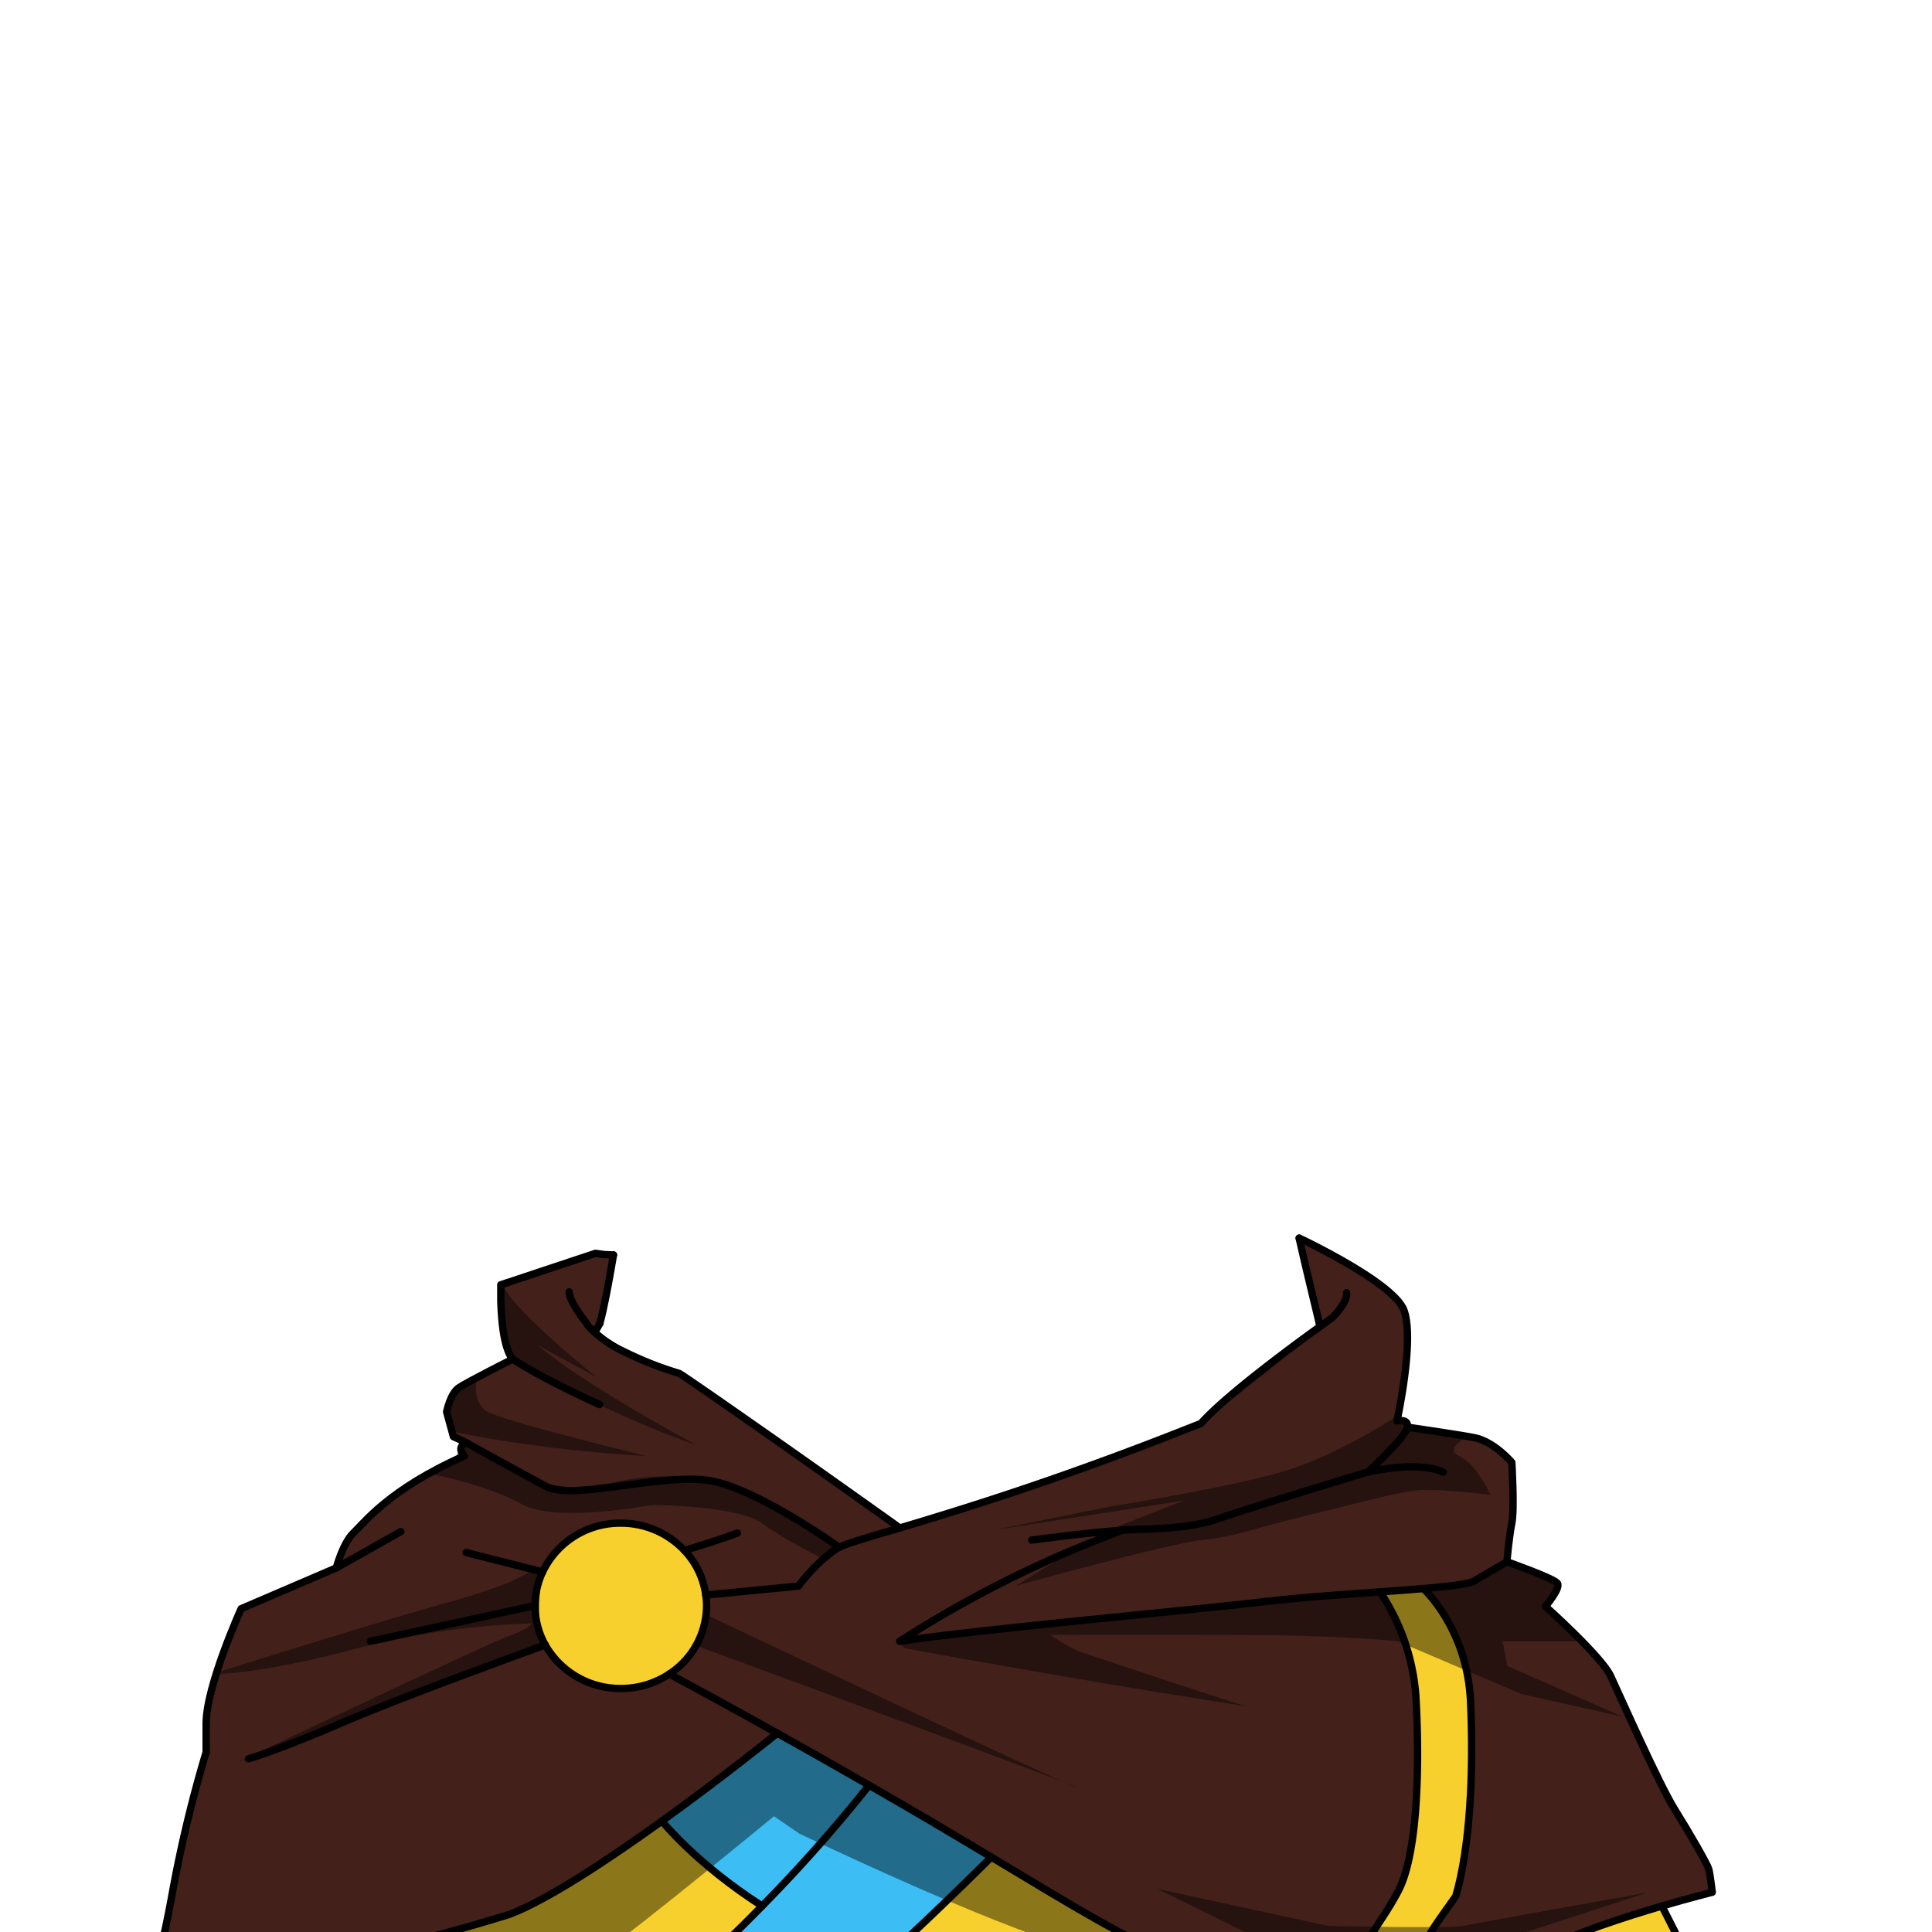 <svg xmlns="http://www.w3.org/2000/svg" viewBox="0 0 432 432">
  <defs>
    <style>.BUNTAI_OTTER_OUTFIT_BUNTAI_OTTER_OUTFIT_11_cls-1{isolation:isolate;}.BUNTAI_OTTER_OUTFIT_BUNTAI_OTTER_OUTFIT_11_cls-2{fill:#43201a;}.BUNTAI_OTTER_OUTFIT_BUNTAI_OTTER_OUTFIT_11_cls-3{fill:#f7d02d;}.BUNTAI_OTTER_OUTFIT_BUNTAI_OTTER_OUTFIT_11_cls-4{fill:#3cbdf4;}.BUNTAI_OTTER_OUTFIT_BUNTAI_OTTER_OUTFIT_11_cls-5{fill:none;stroke:#000;stroke-linecap:round;stroke-linejoin:round;stroke-width:1.64px;}.BUNTAI_OTTER_OUTFIT_BUNTAI_OTTER_OUTFIT_11_cls-6{opacity:0.43;mix-blend-mode:multiply;}</style>
  </defs>
  <g class="BUNTAI_OTTER_OUTFIT_BUNTAI_OTTER_OUTFIT_11_cls-1">
    <g id="outfit">
      <path class="BUNTAI_OTTER_OUTFIT_BUNTAI_OTTER_OUTFIT_11_cls-2" d="M306.39,438.53c1.88,5.19,6.43,10.47,6.43,10.47h0c-2.16-.51-4.18-.95-6.08-1.33l-.88-.17h-.06l-1.83-.34c-2.71-.5-5.17-.88-7.46-1.21l-1.12-.15-1.76-.24-1.41-.18-.52-.07-.18,0-.41,0H291l-3.12-.39-1-.14-1.68-.24c-1.15-.16-2.28-.34-3.41-.54l-.21,0h-.07l-.38-.08-.86-.16-1.33-.27h0l-.37-.08-.87-.2-1.26-.3h0c-.39-.09-.76-.19-1.15-.3s-.91-.24-1.38-.38l-1.41-.42-1.4-.44-1.7-.58-1.08-.39-.37-.14c-1-.38-2.09-.8-3.2-1.25q-2.37-1-4.74-2.06c-1.57-.72-3.14-1.47-4.74-2.27l-2.29-1.16c-2.08-1.08-4.2-2.23-6.38-3.45l-2.46-1.38-3.75-2.17-.65-.38L237,424.42l-1.89-1.12c-1.61-1-3.29-2-5-3l-.19-.11-.14-.08c-.09-.05-.17-.11-.26-.15l-.44-.26-.12-.08-.05,0,0,0h0l-.25-.15-3.82-2.3-2.84-1.71-.26-.16c-.74-.43-1.48-.88-2.24-1.34-3.72-2.22-7.71-4.6-12-7.14l-1.74-1c-3.55-2.07-7.3-4.25-11.3-6.55l-4.09-2.34-.07,0h0l-3.46-2-.13-.07q-6.88-3.92-12.76-7.19l-.12.1-.3.24-1.66,1.32c-.82.67-1.89,1.51-3.14,2.48-.33.25-.66.51-1,.79l-1.46,1.13c-.89.69-1.83,1.42-2.84,2.18s-2,1.57-3.13,2.4c-2.86,2.17-6,4.53-9.33,6.95l-1.4,1-1.42,1c-2,1.45-4,2.9-6.11,4.33L139.84,413l-1.26.86q-1.85,1.26-3.68,2.46l-1.48,1c-3.15,2.05-6.22,4-9.13,5.63l-1.43.81c-.47.27-.94.52-1.4.77-1.94,1.06-3.78,2-5.46,2.73l-.93.39c-.39.17-.77.32-1.14.46l-.67.21h0c-2.07.64-4.12,1.26-6.12,1.84l-1.66.48c-.41.13-.83.25-1.25.36q-2.57.74-5,1.4l-1.76.47c-2.32.62-4.57,1.19-6.78,1.74l-3.26.78c-2.51.59-5,1.14-7.31,1.64l-1.67.36-.73.15-1.64.33-.31.06c-1.57.32-3.11.61-4.58.89l-2.32.42-1.92.33-1.63.28-1.75.29-2.32.36q-4,.62-7.4,1l-2.4.29-1.12.12-1.46.16c-3.06.32-5.49.52-7.24.65l-.32,0-.31,0-.29,0-.84.07h-.3l-1.08.08h0l-4.86.41s1.87-3,5-20.24a292.3,292.3,0,0,1,7.54-31.33v-6.42c0-.15,0-.3,0-.46s0-.28,0-.42c0-.54.08-1.1.16-1.69l.15-.94c.1-.64.23-1.3.39-2,.07-.34.15-.68.23-1s.12-.49.19-.74l.24-.94c.17-.64.36-1.28.55-1.92l.3-1,.09-.29c.21-.68.44-1.35.65-2s.38-1.07.57-1.59c1.27-3.6,2.61-6.84,3.44-8.79l.2-.46c.13-.31.25-.57.34-.79l.06-.15.24-.52,21.28-9.13s1.52-5.64,3.87-7.87l.24-.23.51-.53.34-.35c.17-.17.34-.37.54-.57s.6-.63,1-1l.36-.36.38-.38c.06-.06.14-.12.2-.19l.63-.6.45-.42.73-.65c.76-.67,1.6-1.38,2.55-2.12l.64-.49,1.39-1c.4-.29.81-.57,1.23-.86l.76-.51c.65-.43,1.34-.87,2.07-1.31l.82-.5q1-.58,2-1.17c.76-.43,1.54-.85,2.37-1.27h0c1-.54,2.12-1.07,3.26-1.61.75-.35,1.52-.71,2.32-1.06a4.51,4.51,0,0,1-.38-.42,1.84,1.84,0,0,1-.32-.57,1.25,1.25,0,0,1-.06-.84.35.35,0,0,1,.06-.14,1.14,1.14,0,0,1,.1-.19,1,1,0,0,1,.11-.17,2.42,2.42,0,0,1,.38-.35,2.85,2.85,0,0,1,.3-.21l.14-.07h0l-2.83-1.29-1.52-5.56a.18.18,0,0,1,0-.05,1.3,1.3,0,0,0,0-.13.29.29,0,0,1,0-.09l0-.11,0-.13c0-.09,0-.2.08-.31s.12-.43.2-.69.2-.6.33-.91a8.77,8.77,0,0,1,1.06-2l.22-.28.08-.09a2.13,2.13,0,0,1,.3-.3l.06-.05a1.64,1.64,0,0,1,.25-.21l.3-.19.25-.16.36-.21.41-.24h0c.37-.22.79-.45,1.25-.7,1.58-.86,3.58-1.91,5.33-2.81l.74-.38,2.08-1.06c.2-.1.38-.19.53-.28l.64-.32.09,0c-1.83-2.32-2.4-7.81-2.56-11.85v0c0-.64,0-1.23-.05-1.77v-2.49c0-.32,0-.5,0-.5l.25-.08,20.91-6.95,2.12.28c1.65.18.86,1.07,2.38.73-1.07,4.54-1.45,8.52-3.51,12.73l.87,1.93-.87.28c-.31.83,0,1.58-.33,2.38,1.08,1.2,1.48,1.43,5.84,3.65l.19-.23,11,4.74,1.07.34.5.33h0l.05,0c4.07,2.75,9.47,6.5,15.18,10.5l5,3.49c14.16,9.93,28.48,20.16,28.48,20.16,12.79-3.82,34-10.26,62.29-21.38q2.52-1,5.12-2h0s0,0,0,0c4.9-5.57,17.79-15.26,24.74-20.32l0,0,0,0,1.67-1.2c-.36-.95-.68-1.91-1-2.88-.75-4-1.69-8.3-2.59-12.57-.3-2.94-.78-3.39.06-3.77,6.89,3.39,20.63,10.7,22.41,15.72,2,5.64-.48,19.17-1.33,23.39-.16.82-.26,1.29-.26,1.29a3.68,3.68,0,0,1,1-.08c.7,0,1.48.32,1.33,1.46a.08.08,0,0,1,0,0,1,1,0,0,1-.12.33.88.88,0,0,1-.09.2,7.81,7.81,0,0,1-.8,1.22,3,3,0,0,0-.22.28c-.52.67-1.18,1.43-1.89,2.2L311,324c-.25.26-.49.52-.75.78l-.13.14-.75.77c-.67.68-1.3,1.32-1.85,1.85l-.14.14-.85.82-.12.12-.4.38a.46.46,0,0,0-.1.1l0,0s-27.4,8.29-33.35,10.42q-.58.21-1.2.39c-.34.11-.71.22-1.07.31s-.63.17-1,.24l-.84.19-1.17.23-.2,0-1.1.19-.72.11-1.08.14c-.82.1-1.64.18-2.47.25l-.84.06-1.5.1-.4,0-1.43.07-2.17.08h-.05l-2.45.08-2,.09h0c-.4.15-6.89,2.66-10.3,4.08A255.19,255.19,0,0,0,201.13,367l3.07-.43.88-.12.92-.12,2.3-.29,1-.13,1-.12,1-.12.2,0h.25l.3,0,.14,0h.07l.77-.09.9-.11,4.16-.48,1.43-.16,1.26-.14,1.43-.16.44,0,1.31-.15,2.41-.26,1.44-.15,1.08-.11,1.21-.13,2.07-.22,5.92-.61,1.51-.16.77-.08.7-.07,1.08-.11h.1l.49-.05h.19l.47-.05.65-.06.33,0a1.76,1.76,0,0,1,.33,0l.52-.05.31,0,.44-.05,1.45-.15,1.08-.1.22,0,1.25-.12,3.65-.37.54-.06h.18l.44-.05,2.42-.24,4.19-.42,1.37-.14,1.34-.14.39,0,.94-.1,2.85-.29.16,0,.25,0,.51-.05h.07l1.23-.13.79-.08h.11l.14,0h.21l1.14-.12.82-.08.32,0,.33,0,.26,0,1.16-.12,1-.11,1.54-.17.36,0,.77-.08.54-.06,1.19-.13.87-.1.84-.1c7.74-.9,17.26-1.56,25.69-2.16l.09.14.06.09.07.1c.36.53,1.1,1.67,2,3.32.08.13.15.27.22.4.18.34.38.71.57,1.1s.47,1,.71,1.47.59,1.32.88,2l.33.84c.13.33.26.67.38,1s.32.86.46,1.31.28.83.4,1.26.22.75.32,1.12a.85.85,0,0,1,.06.17c.24.88.46,1.8.65,2.74s.4,2.1.53,3.19c0,.18.05.37.07.56.09.75.17,1.51.21,2.28.78,13.2.78,35-4,43.92l-.59,1.07-.34.59-.29.52c-1.41,2.41-2.64,4.18-3.59,5.66a22.34,22.34,0,0,0-1.28,2.29l-.18.44a6.89,6.89,0,0,0-.32,1,6,6,0,0,0-.12,1.6c0,.19,0,.38.06.58s.07.4.12.61a3,3,0,0,0,.12.45C306.23,438.06,306.31,438.29,306.39,438.53Z" />
      <path class="BUNTAI_OTTER_OUTFIT_BUNTAI_OTTER_OUTFIT_11_cls-3" d="M386.32,458.36v3H33.54l4.85-18.42h0l1.09-.08c6-.49,33.23-2,74.45-14.8,18.65-7.15,59.87-40.5,59.87-40.5q9.06,5.07,20.53,11.63c36.36,20.84,52.34,32.31,70.37,39.71s25.07,4.69,48.11,10.13c3.41-.33,9-2.21,15.2-4.81h0c5.75-2.4,12-5.43,17.46-8.4,6.46-3.5,17.64-7.12,26.1-9.61,0,0,9,17.39,11.28,23.87S386.32,458.36,386.32,458.36Z" />
      <path class="BUNTAI_OTTER_OUTFIT_BUNTAI_OTTER_OUTFIT_11_cls-3" d="M325.51,424c3.14-10.73,4.07-27.63,3.29-43.8s-10.54-25-10.54-25c-2.91.26-6.2.5-9.68.74a48.22,48.22,0,0,1,8,23.14c.79,13.2.79,35-4,43.91s-8.07,10.36-6.19,15.55S312.82,449,312.82,449h0c3.41-.33,9-2.21,15.2-4.81l-4.86-2C315.64,436.57,317.36,435.58,325.51,424Z" />
      <ellipse class="BUNTAI_OTTER_OUTFIT_BUNTAI_OTTER_OUTFIT_11_cls-3" cx="138.81" cy="359.07" rx="19.17" ry="18.49" />
      <path class="BUNTAI_OTTER_OUTFIT_BUNTAI_OTTER_OUTFIT_11_cls-2" d="M382.08,417.92c-.31-1.1-4.22-7.9-7.67-13.45s-12.22-25.4-14.27-29.72-14.57-15.56-14.57-15.56,3.45-4.05,2.67-5.17S337,349.21,337,349.21s.47-5.55,1.1-8.63,0-13.58,0-13.58-3.92-4.67-8.47-5.55-14.86-2.33-14.86-2.33h0c-.28,2-8.84,10-8.84,10s-27.41,8.3-33.36,10.42-13,2.3-19.64,2.49l-2,.09h0c-.4.16-6.89,2.66-10.3,4.08A255.13,255.13,0,0,0,201.13,367c18.84-2.78,64.36-6.85,81.76-8.88,7.75-.91,17.25-1.57,25.69-2.17,3.48-.24,6.77-.48,9.68-.74,0,0,9.75,8.83,10.54,25s-.15,33.07-3.29,43.8c-8.15,11.6-9.87,12.59-2.35,18.25l4.86,2h0c5.75-2.4,12-5.43,17.46-8.4,6.46-3.5,17.64-7.12,26.1-9.61,6.42-1.87,11.28-3.09,11.28-3.09S382.41,419,382.08,417.92Z" />
      <path class="BUNTAI_OTTER_OUTFIT_BUNTAI_OTTER_OUTFIT_11_cls-4" d="M170.42,426.2a342.87,342.87,0,0,0,23.92-27c10.67,6.11,19.59,11.43,27.31,16.06,0,0-31.83,32-51.67,46.12H129.49C145,450.71,159.27,437.62,170.42,426.2Z" />
      <path class="BUNTAI_OTTER_OUTFIT_BUNTAI_OTTER_OUTFIT_11_cls-4" d="M194.34,399.18a342.87,342.87,0,0,1-23.92,27c-14.86-9.54-22.41-19-22.41-19,13.91-10,25.8-19.64,25.8-19.64Q182.87,392.62,194.34,399.18Z" />
      <path class="BUNTAI_OTTER_OUTFIT_BUNTAI_OTTER_OUTFIT_11_cls-5" d="M157.82,356.66l20.69-2a46.32,46.32,0,0,1,5.56-6.07l.05,0c.28-.27.58-.52.88-.76a18,18,0,0,1,2.66-1.85h0l.65-.3h0c2-.84,6.31-2.09,12.8-4,12.79-3.82,34-10.26,62.29-21.38q2.52-1,5.12-2h0s0,0,0,0c4.9-5.57,17.79-15.26,24.74-20.32l0,0,0,0,1.67-1.2c1.78-1.29,2.87-2.06,2.87-2.06s3.63-3.46,3.28-5.67" />
      <path class="BUNTAI_OTTER_OUTFIT_BUNTAI_OTTER_OUTFIT_11_cls-5" d="M201.13,341.6s-14.32-10.23-28.48-20.16l-5-3.49c-5.71-4-11.11-7.75-15.18-10.5l-.05,0h0l-.5-.33-1.07-.34a77.65,77.65,0,0,1-11.23-4.51,26.36,26.36,0,0,1-7.67-5.34,5.63,5.63,0,0,1-.95-1.28s-3.73-4.57-3.73-6.78" />
      <path class="BUNTAI_OTTER_OUTFIT_BUNTAI_OTTER_OUTFIT_11_cls-5" d="M250.87,342.17c-7.33.46-20.18,2.2-20.18,2.2" />
      <path class="BUNTAI_OTTER_OUTFIT_BUNTAI_OTTER_OUTFIT_11_cls-5" d="M290.51,276.85l1.05.49c6.88,3.39,20.62,10.7,22.4,15.72,2,5.64-.48,19.17-1.33,23.39-.09.46-.16.82-.21,1s-.05.26-.05.26a2.51,2.51,0,0,1,.3-.05,3.24,3.24,0,0,1,.72,0c.7,0,1.48.32,1.33,1.46a.08.08,0,0,1,0,0,1.21,1.21,0,0,1,0,.18,17,17,0,0,1-3.07,4.05c-2.41,2.64-5.4,5.47-5.7,5.76h0s-27.4,8.29-33.35,10.42q-.58.21-1.2.39c-.34.11-.71.22-1.07.31s-.63.17-1,.24l-.84.19c-.8.17-1.63.32-2.47.45l-.71.11-1.09.14c-2.18.26-4.41.4-6.64.5l-2.16.08h-.06l-2.45.08-2,.09" />
      <path class="BUNTAI_OTTER_OUTFIT_BUNTAI_OTTER_OUTFIT_11_cls-5" d="M137.18,280.61l-1.92-.08-2.12-.28-20.91,6.95-.25.08s0,.18,0,.5v2.49c0,.5,0,1.05.05,1.65a0,0,0,0,0,0,0v.12c.16,4,.73,9.53,2.56,11.85,2.92,1.88,6.4,3.78,9.62,5.43l.62.32c2.78,1.42,5.32,2.62,7,3.41a2.72,2.72,0,0,1,.35.16l.33.15.43.2,1.13.51" />
      <path class="BUNTAI_OTTER_OUTFIT_BUNTAI_OTTER_OUTFIT_11_cls-5" d="M114.57,303.94s-10.11,5.08-12,6.38-2.71,5.36-2.71,5.36l1.52,5.56,2.83,1.29s-2.36,1-.36,3c-16.93,7.48-22.44,15-24.8,17.21s-3.87,7.87-3.87,7.87l14.45-8.15" />
      <path class="BUNTAI_OTTER_OUTFIT_BUNTAI_OTTER_OUTFIT_11_cls-5" d="M164.88,342.79c-2.57,1-7.37,2.55-11.82,3.9" />
      <path class="BUNTAI_OTTER_OUTFIT_BUNTAI_OTTER_OUTFIT_11_cls-5" d="M187.68,346h0c-.19-.13-2.45-1.74-5.75-3.86-6-3.85-15.46-9.39-22.22-10.88-10.65-2.34-31.37,4.44-37.62,1.1s-17.85-9.77-17.85-9.77" />
      <path class="BUNTAI_OTTER_OUTFIT_BUNTAI_OTTER_OUTFIT_11_cls-5" d="M328,444.21c-6.18,2.6-11.79,4.48-15.2,4.81-23-5.44-30.09-2.73-48.11-10.13-12.74-5.23-24.45-12.48-43.06-23.65-7.72-4.63-16.64-9.95-27.31-16.06q-11.46-6.58-20.53-11.63c-10.42-5.82-18.48-10.2-24.15-13.24" />
      <path class="BUNTAI_OTTER_OUTFIT_BUNTAI_OTTER_OUTFIT_11_cls-5" d="M314.72,319.12s10.32,1.48,14.86,2.33,8.47,5.55,8.47,5.55.63,10.49,0,13.58-1.1,8.63-1.1,8.63,10.49,3.7,11.29,4.81-2.67,5.17-2.67,5.17,12.55,11.23,14.57,15.56,10.82,24.18,14.27,29.72,7.36,12.35,7.67,13.45.79,5.19.79,5.19-4.86,1.22-11.28,3.09c-8.46,2.49-19.64,6.11-26.1,9.61-5.47,3-11.71,6-17.46,8.4" />
      <path class="BUNTAI_OTTER_OUTFIT_BUNTAI_OTTER_OUTFIT_11_cls-5" d="M46.09,391.78v-6.41c0-8.39,7.83-25.66,7.83-25.66l21.28-9.13" />
      <path class="BUNTAI_OTTER_OUTFIT_BUNTAI_OTTER_OUTFIT_11_cls-5" d="M38.4,442.93l1.09-.08c6-.49,33.23-2,74.45-14.8,8.63-3.31,22.1-12.23,34.07-20.86,13.91-10,25.8-19.64,25.8-19.64" />
      <path class="BUNTAI_OTTER_OUTFIT_BUNTAI_OTTER_OUTFIT_11_cls-5" d="M46.09,392v-.2a288,288,0,0,0-7.53,31.34c-3.14,17.26-5,20.23-5,20.23l4.85-.41" />
      <path class="BUNTAI_OTTER_OUTFIT_BUNTAI_OTTER_OUTFIT_11_cls-5" d="M337,349.21s-4.23,2.42-7.29,4.27c-1.13.69-5.48,1.22-11.4,1.72-2.91.26-6.2.5-9.68.74-8.44.6-17.94,1.26-25.69,2.17-8.08.94-22.21,2.33-36.92,3.81-17,1.72-34.74,3.58-44.84,5.07a255.13,255.13,0,0,1,39.44-20.74c3.41-1.42,9.9-3.92,10.3-4.08h0" />
      <path class="BUNTAI_OTTER_OUTFIT_BUNTAI_OTTER_OUTFIT_11_cls-5" d="M318.26,355.2s9.75,8.83,10.54,25-.15,33.07-3.29,43.8c-8.15,11.6-9.87,12.59-2.35,18.25l4.86,2h0" />
      <path class="BUNTAI_OTTER_OUTFIT_BUNTAI_OTTER_OUTFIT_11_cls-5" d="M38.4,442.93h0l-4.85,18.42H386.32v-3s-1.19-1.81-3.45-8.29-11.28-23.87-11.28-23.87" />
      <path class="BUNTAI_OTTER_OUTFIT_BUNTAI_OTTER_OUTFIT_11_cls-5" d="M55.56,393.27s6.12-1.67,21.86-8.47c10.89-4.69,32.31-12.54,44.51-17" />
      <line class="BUNTAI_OTTER_OUTFIT_BUNTAI_OTTER_OUTFIT_11_cls-5" x1="119.64" y1="358.99" x2="82.84" y2="366.99" />
      <line class="BUNTAI_OTTER_OUTFIT_BUNTAI_OTTER_OUTFIT_11_cls-5" x1="121.33" y1="351.49" x2="104.23" y2="347.15" />
      <path class="BUNTAI_OTTER_OUTFIT_BUNTAI_OTTER_OUTFIT_11_cls-5" d="M305.87,329.16s11-2.66,16.82,0" />
      <path class="BUNTAI_OTTER_OUTFIT_BUNTAI_OTTER_OUTFIT_11_cls-5" d="M308.58,355.94a48.22,48.22,0,0,1,8,23.14c.79,13.2.79,35-4,43.91s-8.07,10.36-6.19,15.55S312.82,449,312.82,449" />
      <path class="BUNTAI_OTTER_OUTFIT_BUNTAI_OTTER_OUTFIT_11_cls-5" d="M157.81,356.66a16,16,0,0,1,.18,2.41,18.3,18.3,0,0,1-8.33,15.24,19.52,19.52,0,0,1-10.85,3.24,19.28,19.28,0,0,1-16.88-9.71,17.91,17.91,0,0,1-2.29-8.77V359a17.68,17.68,0,0,1,1.69-7.5,19.16,19.16,0,0,1,17.48-10.92,19.47,19.47,0,0,1,14.25,6.12A18.06,18.06,0,0,1,157.81,356.66Z" />
      <path class="BUNTAI_OTTER_OUTFIT_BUNTAI_OTTER_OUTFIT_11_cls-5" d="M194.34,399.18a342.87,342.87,0,0,1-23.92,27c-11.15,11.42-25.39,24.51-40.93,35.16" />
      <path class="BUNTAI_OTTER_OUTFIT_BUNTAI_OTTER_OUTFIT_11_cls-5" d="M170,461.36c19.84-14.12,51.68-46.13,51.68-46.13" />
      <path class="BUNTAI_OTTER_OUTFIT_BUNTAI_OTTER_OUTFIT_11_cls-5" d="M148,407.19s7.55,9.47,22.41,19h0" />
      <g class="BUNTAI_OTTER_OUTFIT_BUNTAI_OTTER_OUTFIT_11_cls-6">
        <path d="M151.94,307.08l.5.33-1.57-.67Z" />
        <path d="M167.68,318l-.41.65L152.5,307.45C156.57,310.2,162,314,167.68,318Z" />
        <path d="M112,291.47s.91,11.42,4.13,13.36,22.08,12.26,39.54,18.28c-23.79-13-33-20.14-35.4-22.33L133.48,308S113.65,292.27,112,286.5Z" />
        <path d="M312.64,316.44s-13.47,9.07-26.13,12.72-38.31,7.71-38.31,7.71l-25.69,5.21,42.2-6.56-15.47,6.08-8.67,4.65-13.34,8.32s33.89-9.43,41.75-10.26,10.37-2.35,24.41-5.74,20.23-5.26,24.87-5.43,15,1.1,15,1.1-3.16-7.06-7-8.66,2.81-5,2.81-5l-14.78-1.47Z" />
        <path d="M293.33,297.82,288.86,302c-4.39,4.1-19.34,15.45-20.27,16.14C273.49,312.57,286.38,302.88,293.33,297.82Z" />
        <path d="M211.49,365.63s53-.25,72.21,0S312.53,367,312.53,367l27.61,11.77,22.68,5.09L337,372.49l-1-5.5h17.81l-7.39-7.1,1.9-5.87L337,349.21l-7.89,5.36s-24.88,1.58-60.62,5.09S211.49,365.63,211.49,365.63Z" />
        <path d="M157.62,360.92s81.68,38.71,83.16,38.79S161,369.94,161,369.94l-5.39-2S157.48,366.43,157.62,360.92Z" />
        <path d="M121.33,368.36,53,394.11s55.91-26.54,60.66-28.24,5.27-2.88,5.27-2.88a178.12,178.12,0,0,0-40.1,5.85c-21.79,5.77-31.37,5.47-31.37,5.47s38-11.95,50.29-15.32,16.81-5.5,16.81-5.5l4-2,2.58.31S119.71,363.18,121.33,368.36Z" />
        <path d="M94.88,329.24s13.74,2.6,21.6,7,28.11.36,29.47.29,19.41.33,24.34,4,13.78,8,13.78,8,5.5-2.85,4.27-2.94S166.18,331,152.23,330.2s-17.46,3.66-27.66,2a37.86,37.86,0,0,1-17.42-8.07l-4-1.05-1.89,4.15Z" />
        <path d="M106.46,308.82s-.79,4.91,2.55,6.86,29.71,8.45,35.52,9.9c-25.85-1.51-43.29-5.5-43.29-5.5L100,316.17l.61-2.91,3.91-4.44Z" />
        <path d="M172.75,387.55l14,7.27s-35.59,29.56-48.78,39.4S104.7,449,104.7,449s-45.19,10.3-48,10.64-18.3,2.54-18.3,2.54-4.85-.88-4.69-1.47,5.78-17.88,5.78-17.88,60.35-5.6,81.68-18.4S172.75,387.55,172.75,387.55Z" />
        <path d="M190.18,396.79l38.65,22.76s37.22,22.18,52.94,24.36,24.08,3.6,24.08,3.6-47.11-7-65.58-11.93S178.73,410,178.73,410l-11.47-7.86,8-5.32s5.82-2.76,6.67-2.68S190.18,396.79,190.18,396.79Z" />
        <path d="M202.17,368.47s-.23.15,32.59,5.84,44.78,7.21,44.43,7.36S246.48,371,242.26,369.61s-9.61-5.66-9.61-5.66L208.3,366l-7.17,1.44Z" />
        <path d="M281.65,433.6s32.35,6.33,41,4.07,45.6-14.47,45.6-14.47-38.53,6.89-41.18,7.46-30,0-30,0l-38.21-8.28Z" />
      </g>
      <path class="BUNTAI_OTTER_OUTFIT_BUNTAI_OTTER_OUTFIT_11_cls-5" d="M137.18,280.61c-1.1,6.51-2.15,12-3.05,15.31" />
      <path class="BUNTAI_OTTER_OUTFIT_BUNTAI_OTTER_OUTFIT_11_cls-5" d="M295,295.92c-1.62-6.74-3.14-13-4.51-19.07" />
      <path class="BUNTAI_OTTER_OUTFIT_BUNTAI_OTTER_OUTFIT_11_cls-5" d="M134.13,295.92c-.37.68-.74,1.34-1.13,2" />
      <path class="BUNTAI_OTTER_OUTFIT_BUNTAI_OTTER_OUTFIT_11_cls-5" d="M295.27,296.41c-.09-.16-.17-.33-.25-.49" />
    </g>
  </g>
</svg>